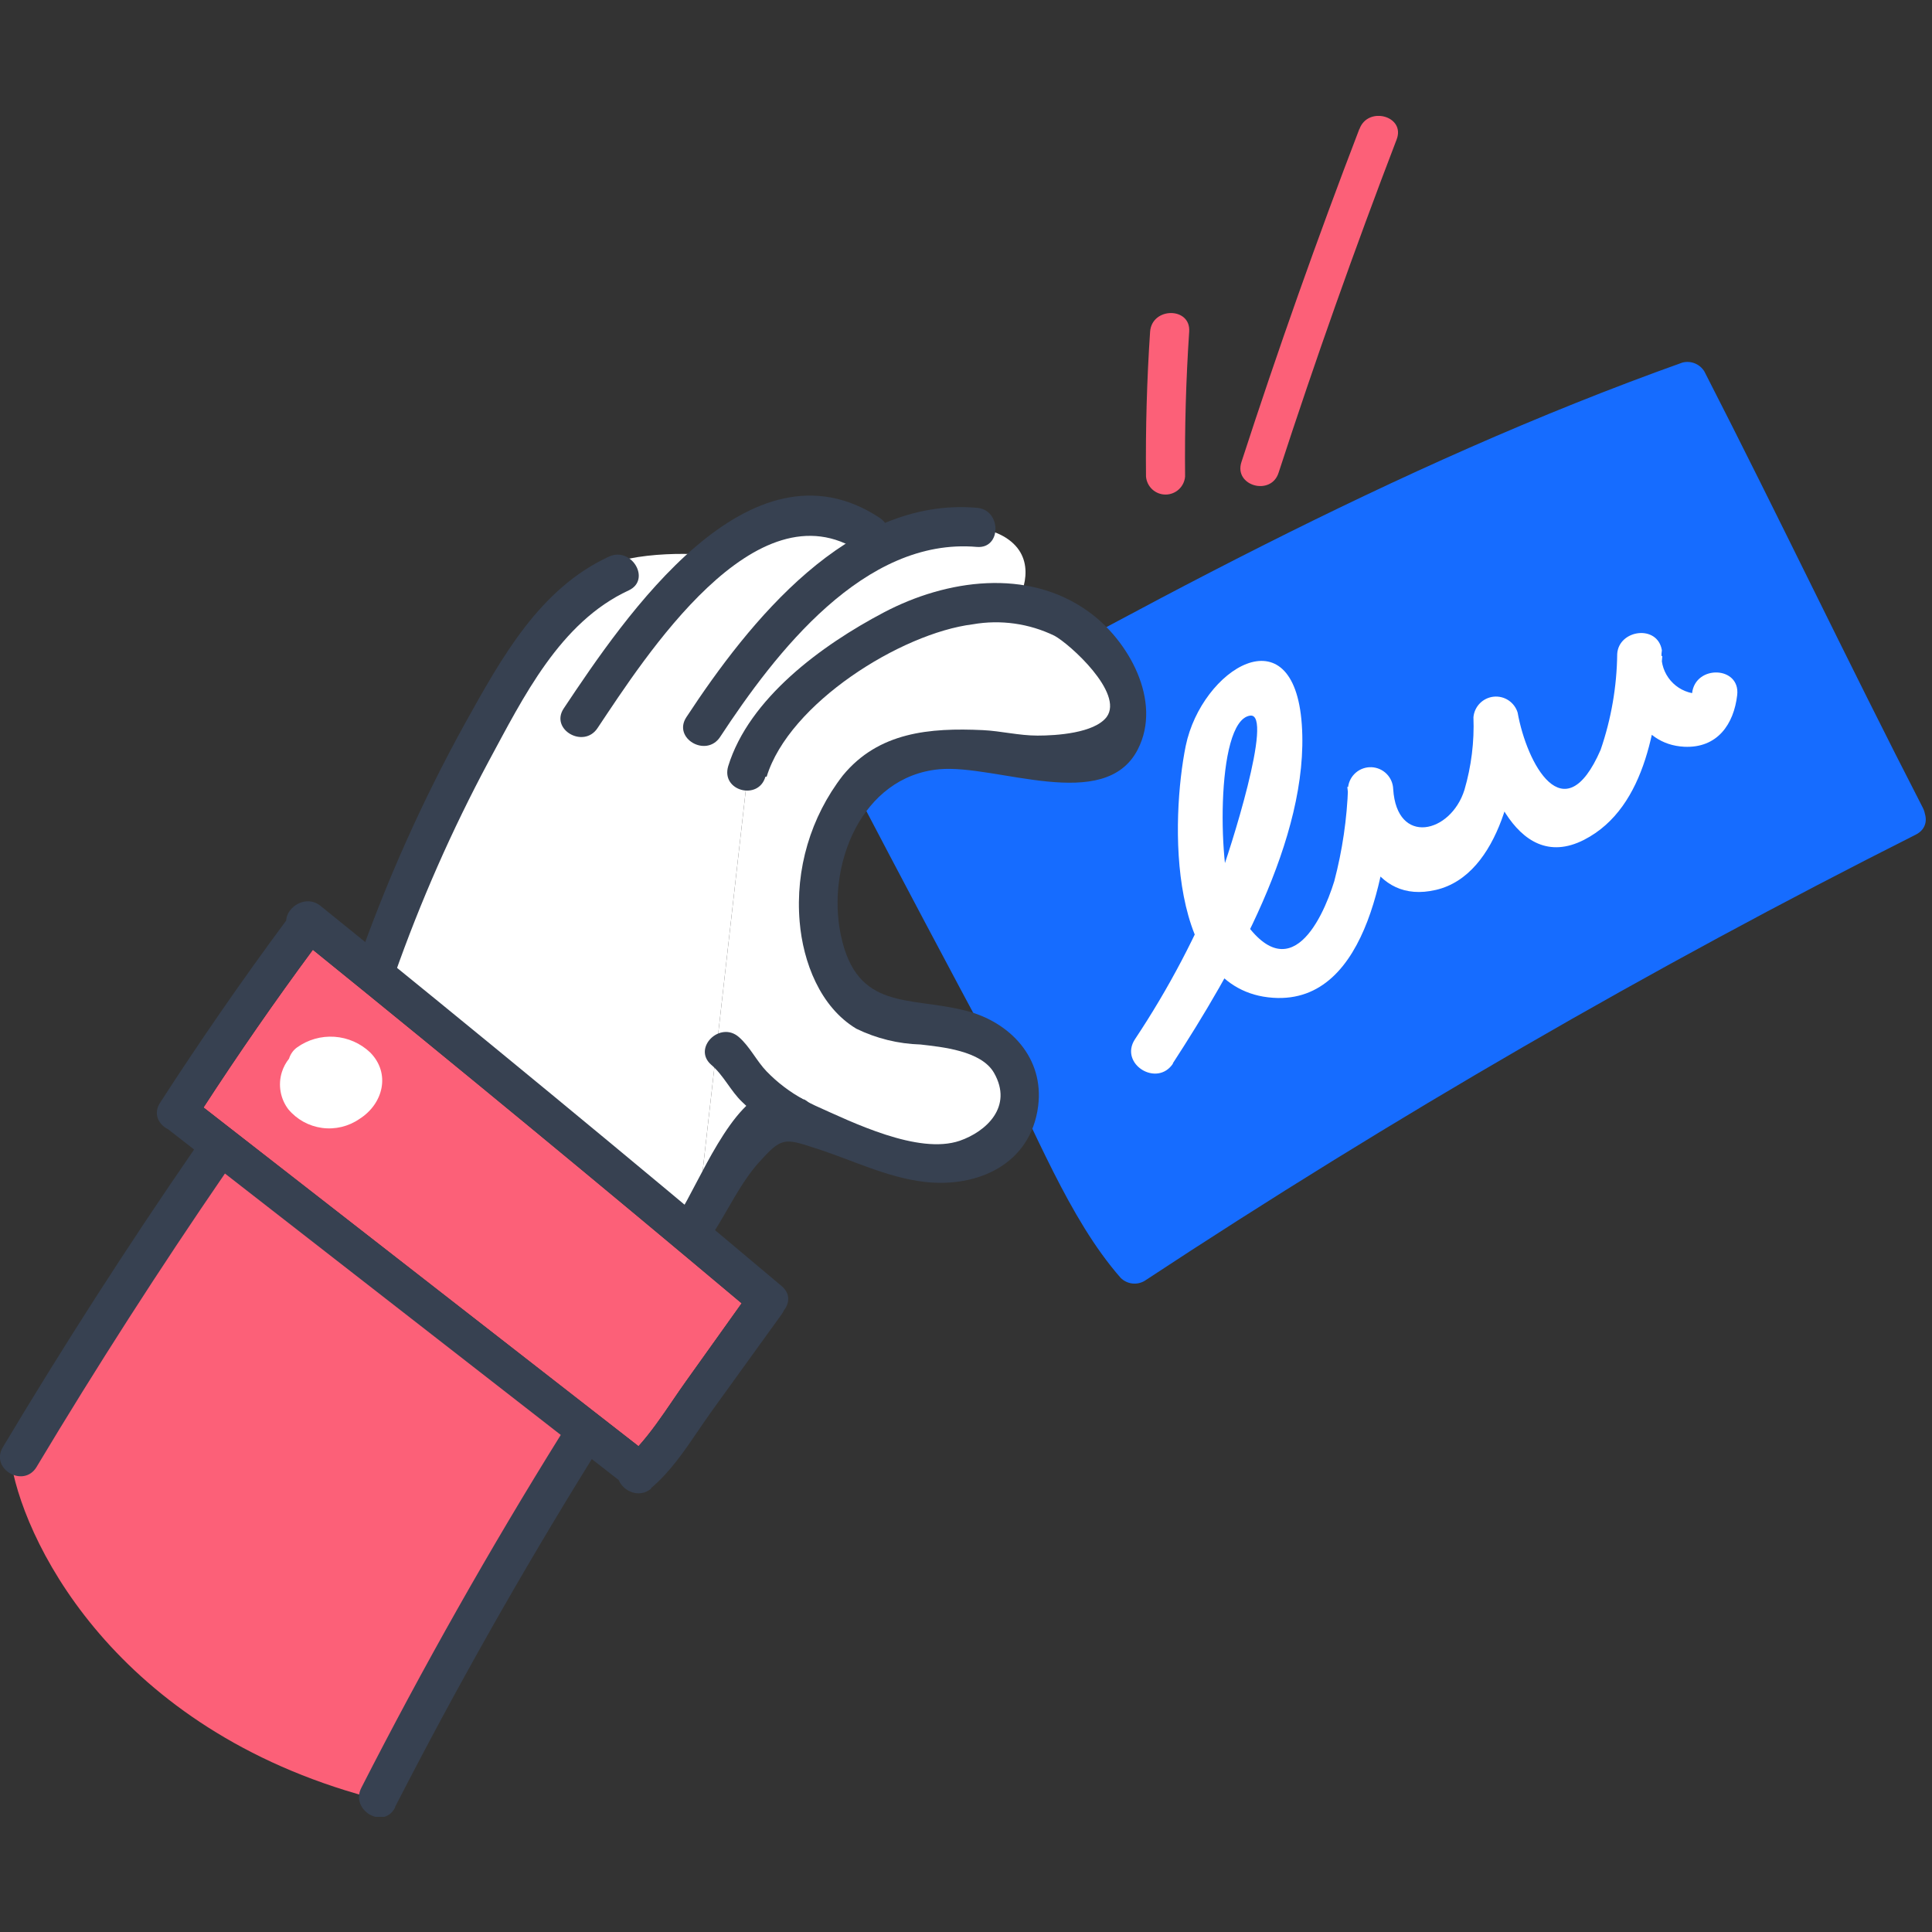 <svg width="300" height="300" viewBox="0 0 300 300" fill="none" xmlns="http://www.w3.org/2000/svg">
<rect x="0" y="0" width="300" height="300" fill="#333333" stroke="none"/>
<g clip-path="url(#clip0_4371_214410)">
<path d="M178.587 51.502C178.086 58.986 177.874 66.482 177.951 73.991C178.012 74.755 178.358 75.468 178.92 75.988C179.483 76.507 180.22 76.796 180.986 76.796C181.751 76.796 182.489 76.507 183.051 75.988C183.614 75.468 183.96 74.755 184.021 73.991C183.944 66.495 184.156 58.999 184.657 51.502C184.926 47.645 178.876 47.645 178.587 51.502Z" fill="#FC6078"/>
<path d="M211.074 20.045C204.522 37.108 198.421 54.344 192.768 71.754C191.554 75.476 197.412 77.077 198.549 73.374C204.214 55.977 210.322 38.734 216.874 21.646C218.261 18.001 212.404 16.419 211.093 20.045H211.074Z" fill="#FC6078"/>
<path d="M295.917 126.972C254.646 147.679 214.643 170.826 176.12 196.29L174.964 194.959C161.437 170.388 148.186 145.662 135.212 120.781L134.826 121.263C176.004 98.119 217.452 74.975 262.003 59.236C274.027 82.593 283.912 103.597 295.917 126.972Z" fill="#166CFF"/>
<path d="M1.795 227.495L34.685 180.209L91.495 221.509L59.203 279.569C19.017 269.513 4.187 240.663 1.795 227.495Z" fill="#FC6078"/>
<path d="M182.088 165.155C191.327 150.938 203.379 130.074 202.143 112.496C200.908 94.918 186.598 103.855 184.119 115.815C181.834 127.092 181.077 153.829 197.684 154.935C212.796 155.973 215.465 132.961 216.215 122.493L209.211 122.187C209.914 129.873 213.01 140.526 222.993 138.178C232.976 135.83 235.868 120.405 235.758 111.6L228.833 112.208C230.115 119.941 235.039 135.975 245.968 130.409C255.872 125.333 257.349 111.661 258.123 101.861L251.198 102.469C252.159 108.257 254.407 115.581 261.522 115.955C266.684 116.202 269.23 112.441 269.75 107.936C270.27 103.432 263.267 103.175 262.746 107.629C261.258 107.336 259.94 106.48 259.066 105.239C258.192 103.998 257.829 102.468 258.054 100.966C257.379 96.916 251.335 97.764 251.119 101.554C251.06 106.62 250.19 111.644 248.543 116.435C242.853 129.51 237.062 118.516 235.657 110.646C235.418 109.866 234.914 109.194 234.234 108.744C233.554 108.295 232.738 108.096 231.928 108.182C231.117 108.268 230.361 108.633 229.79 109.215C229.218 109.797 228.867 110.559 228.795 111.372C228.942 115.186 228.469 118.998 227.396 122.66C225.273 129.421 216.894 131.376 216.335 122.531C216.305 121.645 215.943 120.803 215.32 120.172C214.697 119.542 213.86 119.171 212.975 119.132C212.09 119.093 211.223 119.39 210.548 119.963C209.872 120.537 209.438 121.344 209.331 122.224C209.162 127.156 208.443 132.054 207.187 136.826C205.271 143.025 199.705 154.951 191.66 140.539C189.196 136.149 188.594 111.942 194.101 111.125C197.91 110.525 190.85 132.506 189.427 136.253C185.905 145.073 181.477 153.503 176.214 161.406C173.768 165.215 179.691 168.913 182.167 165.114L182.088 165.155Z" fill="white"/>
<path d="M294.395 124.349C253.159 145.12 213.16 168.264 174.598 193.666L178.279 194.129C174.271 189.578 171.708 182.711 168.798 177.369C165.304 170.94 161.829 164.511 158.374 158.082C151.462 145.224 144.615 132.289 137.833 119.276C137.597 118.878 137.274 118.538 136.888 118.283C136.501 118.029 136.062 117.865 135.603 117.806C135.145 117.746 134.678 117.792 134.24 117.94C133.801 118.088 133.402 118.334 133.073 118.659L132.669 119.141C132.165 119.672 131.868 120.366 131.834 121.097C131.799 121.828 132.028 122.547 132.479 123.122C132.931 123.698 133.574 124.092 134.291 124.232C135.009 124.373 135.753 124.25 136.387 123.886C177.335 100.915 218.493 77.983 262.851 62.167L259.421 60.76C270.983 83.229 281.831 106.026 293.335 128.496C295.127 131.967 300.368 128.901 298.576 125.429C287.015 102.96 276.185 80.182 264.662 57.693C264.318 57.121 263.797 56.677 263.179 56.426C262.56 56.176 261.877 56.133 261.233 56.304C216.393 72.312 174.733 95.399 133.324 118.64L137.004 123.423L137.409 122.941L132.63 122.324C139.978 136.365 147.403 150.374 154.905 164.35C160.686 175.209 165.869 189.153 174.02 198.43C174.497 198.903 175.114 199.206 175.779 199.293C176.444 199.38 177.119 199.246 177.701 198.913C216.262 173.511 256.261 150.366 297.497 129.595C300.985 127.821 297.921 122.594 294.433 124.349H294.395Z" fill="#166CFF"/>
<path d="M116.136 119.778C116.965 115.246 120.51 111.774 123.959 108.707C129.199 103.69 135.186 99.519 141.706 96.344C146.727 93.925 152.309 93.05 157.759 93.767C159.494 93.995 161.216 94.384 162.903 94.936C169.685 97.463 175.138 104.078 175.004 111.311C175.072 112.506 174.839 113.699 174.327 114.78C173.816 115.862 173.041 116.798 172.075 117.502C170.247 118.275 168.218 118.43 166.294 117.946C159.596 116.73 152.789 116.213 145.984 116.403C143.327 116.458 140.707 117.041 138.276 118.119C134.233 120.438 131.166 124.145 129.644 128.554C126.638 135.863 126.06 144.504 129.644 151.544C130.707 153.834 132.415 155.765 134.558 157.099C141.09 160.802 150.243 157.311 155.754 163.27C157.021 164.691 157.877 166.43 158.23 168.301C158.584 170.172 158.42 172.104 157.759 173.89C157.097 175.675 155.961 177.246 154.474 178.433C152.986 179.621 151.204 180.38 149.318 180.629C145.502 180.955 141.66 180.468 138.045 179.201C132.524 177.575 127.164 175.445 122.033 172.837C121.726 172.627 121.379 172.484 121.014 172.418C120.649 172.351 120.274 172.362 119.913 172.451C119.473 172.692 119.116 173.062 118.892 173.512L108.178 190.041" fill="white"/>
<path d="M116.136 119.778C116.965 115.246 120.51 111.774 123.959 108.707C129.199 103.69 135.186 99.519 141.706 96.344C146.727 93.925 152.309 93.05 157.759 93.767C159.236 91.456 160.902 86.116 155.754 83.243C150.605 80.37 140.669 82.046 136.345 83.243L126.777 80.25L110.631 86.236C105.847 85.73 95.083 85.739 90.299 89.827C85.515 93.915 67.176 132.675 58.605 151.544L49.635 144.894L108.178 190.041L116.136 119.778Z" fill="white"/>
<path d="M115.163 202.377C93.13 183.872 70.937 165.572 48.582 147.479C42.668 155.481 37.008 163.645 31.604 171.969L99.147 224.564C101.098 222.395 102.798 219.9 104.461 217.461L104.462 217.459C105.143 216.46 105.818 215.469 106.501 214.515L115.163 202.377Z" fill="#FC6078"/>
<path fill-rule="evenodd" clip-rule="evenodd" d="M44.882 164.392C45.09 163.723 45.499 163.101 46.112 162.653C47.801 161.438 49.86 160.85 51.935 160.991C54.01 161.132 55.971 161.993 57.481 163.425C60.718 166.703 59.485 171.429 55.824 173.743C54.126 174.921 52.048 175.42 50.001 175.142C47.954 174.863 46.085 173.828 44.763 172.239C44.151 171.428 43.742 170.483 43.568 169.482C43.395 168.481 43.463 167.453 43.766 166.483C44.005 165.721 44.384 165.011 44.882 164.392Z" fill="white"/>
<path fill-rule="evenodd" clip-rule="evenodd" d="M44.437 142.943C44.516 140.833 47.506 138.845 49.772 140.665C73.845 160.094 97.713 179.773 121.376 199.703C122.749 200.857 122.594 202.378 121.738 203.45C121.649 203.659 121.53 203.87 121.376 204.081L110.431 219.241C109.753 220.185 109.088 221.163 108.418 222.149C106.252 225.336 104.028 228.609 101.086 231.083L101.144 231.122C99.245 232.736 96.779 231.544 96.061 229.81L91.894 226.565C80.981 244.154 70.801 262.157 61.352 280.574V280.67C59.56 284.161 54.319 281.075 56.111 277.603C65.67 258.885 75.991 240.622 87.076 222.815L34.929 182.224C24.737 197.072 14.995 212.246 5.703 227.747L5.684 227.785C3.661 231.141 -1.581 228.074 0.443 224.719C9.86 208.963 19.759 193.556 30.14 178.496L26.105 175.355C24.661 174.648 23.728 172.977 24.857 171.235C31.08 161.602 37.606 152.171 44.437 142.943ZM48.582 147.479C70.936 165.573 93.13 183.872 115.162 202.377L106.5 214.515C105.817 215.47 105.142 216.46 104.461 217.46L104.46 217.461C102.798 219.901 101.097 222.396 99.147 224.565L31.603 171.97C37.008 163.645 42.667 155.482 48.582 147.479Z" fill="#374151"/>
<path d="M61.238 151.467C65.263 140.025 70.159 128.909 75.882 118.216C81.258 108.283 86.924 96.634 97.618 91.677C101.163 90.037 98.08 84.811 94.554 86.431C83.744 91.426 77.867 102.188 72.279 112.198C65.627 124.233 60 136.808 55.457 149.789C54.147 153.492 60.024 155.073 61.238 151.409V151.467Z" fill="#374151"/>
<path d="M92.78 113.066C100.103 102.111 117.387 74.955 133.535 85.659C136.81 87.838 139.855 82.573 136.598 80.413C116.366 67.028 96.981 95.843 87.539 109.999C85.362 113.259 90.622 116.306 92.78 113.066Z" fill="#374151"/>
<path d="M111.819 114.435C120.393 101.378 134.19 83.403 151.687 84.926C155.54 85.254 155.54 79.14 151.687 78.851C131.82 77.134 116.347 96.479 106.577 111.369C104.419 114.648 109.66 117.695 111.819 114.435Z" fill="#374151"/>
<path d="M119.045 120.607C122.533 109.208 139.913 98.33 151.051 96.942C155.359 96.186 159.795 96.807 163.73 98.716C166.1 99.989 174.559 107.627 171.842 111.33C169.916 113.856 164 114.223 161.11 114.223C158.219 114.223 155.444 113.509 152.631 113.374C144.384 112.988 136.426 113.663 130.876 120.414C125.873 126.87 123.479 134.973 124.17 143.115C124.691 149.383 127.35 156.365 132.976 159.74C136.086 161.254 139.482 162.088 142.939 162.19C146.234 162.575 152.361 163.135 154.346 166.587C157.371 171.872 153.094 175.729 149.028 177.137C142.592 179.336 132.341 174.263 126.579 171.679C124.652 170.811 122.109 168.901 119.816 169.384C113.592 170.637 108.543 183.695 105.46 188.478C103.321 191.776 108.562 194.823 110.701 191.544C112.84 188.266 115.037 183.598 117.831 180.512C121.319 176.655 121.685 176.655 126.676 178.314C132.302 180.107 137.582 182.807 143.536 183.521C151.783 184.485 160.069 180.782 161.206 171.737C162.15 164.273 156.851 158.699 149.991 156.944C141.243 154.687 133.054 157.04 130.568 145.217C128.275 134.358 133.766 120.568 145.848 119.449C154.693 118.639 171.553 126.374 176.679 116.364C180.533 108.842 175.195 99.352 168.971 94.936C159.549 88.166 146.966 89.979 137.254 95.09C127.543 100.201 116.309 108.456 113.071 118.987C111.935 122.844 117.792 124.348 118.852 120.607H119.045Z" fill="#374151"/>
<path d="M124.827 170.753C122.688 169.598 120.738 168.121 119.046 166.375C117.466 164.735 116.444 162.517 114.73 161.032C111.801 158.467 107.484 162.749 110.433 165.333C112.359 166.953 113.458 169.422 115.25 171.119C117.192 173.023 119.391 174.646 121.782 175.941C125.212 177.87 128.276 172.566 124.846 170.695L124.827 170.753Z" fill="#374151"/>
</g>
<defs>
<clipPath id="clip0_4371_214410">
<rect width="299" height="264.117" fill="white" transform="translate(0 18)"/>
</clipPath>
</defs>
</svg>
